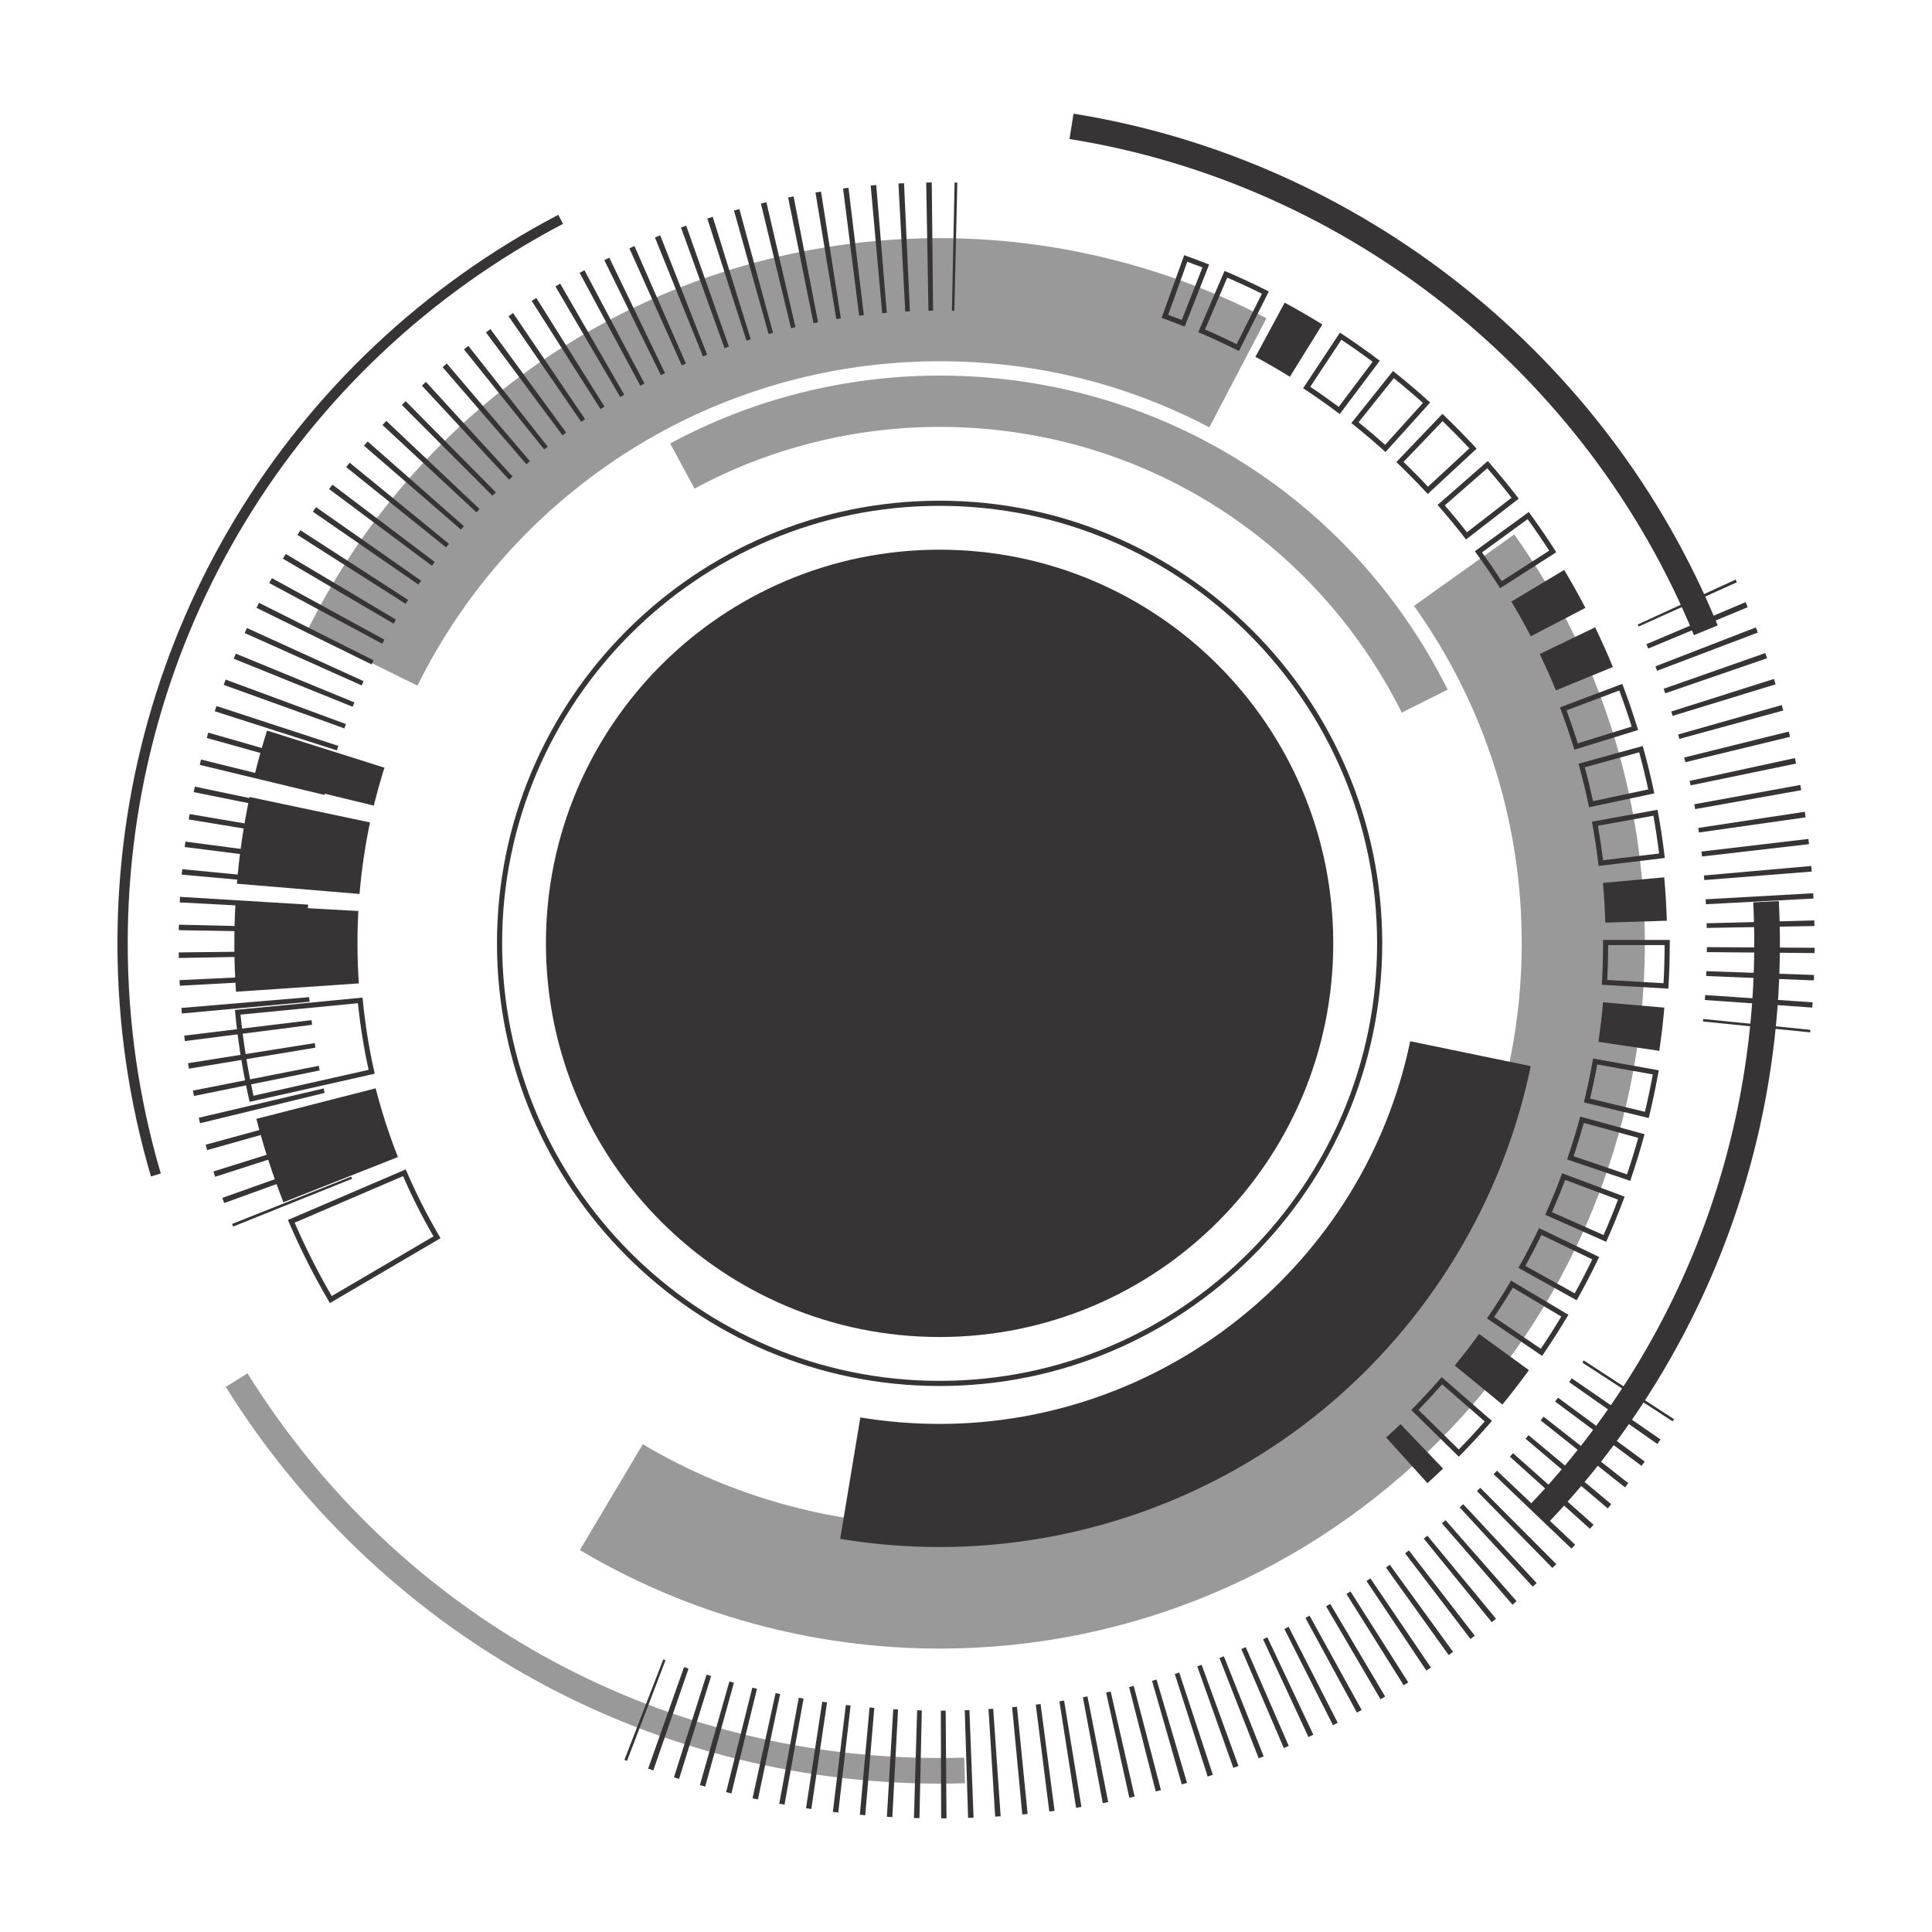 <?xml version="1.0" encoding="UTF-8"?>
<!DOCTYPE svg PUBLIC "-//W3C//DTD SVG 1.1//EN" "http://www.w3.org/Graphics/SVG/1.1/DTD/svg11.dtd">
<!-- Creator: CorelDRAW 2019 (64 Bit) -->
<svg xmlns="http://www.w3.org/2000/svg" xml:space="preserve" width="5.08mm" height="5.08mm" version="1.1" style="shape-rendering:geometricPrecision; text-rendering:geometricPrecision; image-rendering:optimizeQuality; fill-rule:evenodd; clip-rule:evenodd"
viewBox="0 0 507.98 507.98"
 xmlns:xlink="http://www.w3.org/1999/xlink">
 <defs>
  <style type="text/css">
   <![CDATA[
    .fil1 {fill:#373435}
    .fil0 {fill:#373435;fill-rule:nonzero}
    .fil2 {fill:#373435;fill-rule:nonzero;fill-opacity:0.502}
   ]]>
  </style>
 </defs>
 <g id="Camada_x0020_1">
  <g id="_2417879594224">
   <path class="fil0" d="M132.02 248.03c0,63.43 51.6,115.04 115.03,115.04 63.43,0 115.03,-51.61 115.03,-115.04 0,-63.42 -51.6,-115.03 -115.03,-115.03 -63.43,0 -115.03,51.61 -115.03,115.03zm231.41 0c0,64.18 -52.21,116.39 -116.38,116.39 -64.18,0 -116.38,-52.21 -116.38,-116.39 0,-64.17 52.2,-116.38 116.38,-116.38 64.17,0 116.38,52.21 116.38,116.38z"/>
   <path class="fil1" d="M247.05 144.53c57.16,0 103.5,46.34 103.5,103.5 0,57.17 -46.34,103.51 -103.5,103.51 -57.17,0 -103.51,-46.34 -103.51,-103.51 0,-57.16 46.34,-103.5 103.51,-103.5l0 0z"/>
   <path class="fil0" d="M148.04 58.86c-70.6,37.03 -114.46,109.52 -114.46,189.17 0,20.6 2.93,40.96 8.7,60.52l-2.59 0.77c-5.84,-19.81 -8.81,-40.43 -8.81,-61.29 0,-80.66 44.41,-154.06 115.91,-191.55l1.25 2.38z"/>
   <path class="fil0" d="M451.63 164.44l-6.25 2.56c-28.12,-68.75 -91.03,-118.74 -164.18,-130.45l1.06 -6.66c75.47,12.08 140.36,63.64 169.37,134.55z"/>
   <path class="fil0" d="M467.99 248.03c0,56.98 -21.63,111.07 -60.9,152.32l-4.88 -4.65c40.53,-42.57 61.7,-99.22 58.77,-158.45l6.73 -0.34c0.19,3.71 0.28,7.45 0.28,11.12z"/>
   <polygon class="fil0" points="456.67,153.1 430.85,164.73 430.6,164.2 456.35,152.4 "/>
   <path class="fil0" d="M459.52 159.65l-26.15 10.87 -0.49 -1.14 26.08 -11.06 0.56 1.33zm2.66 6.67l-26.49 10.05 -0.44 -1.17 26.41 -10.23 0.52 1.35zm2.44 6.75l-26.78 9.22 -0.42 -1.19 26.73 -9.39 0.47 1.36zm2.24 6.86l-27.08 8.3 -0.36 -1.15 27 -8.57c0.15,0.47 0.3,0.94 0.44,1.42zm2.01 6.88l-27.32 7.47 -0.32 -1.16 27.25 -7.74c0.13,0.47 0.26,0.95 0.39,1.43zm1.79 6.92l-27.52 6.67 -0.31 -1.23 27.5 -6.82 0.33 1.38zm1.59 7.03l-27.74 5.74 -0.25 -1.18 27.68 -6c0.11,0.48 0.21,0.96 0.31,1.44zm1.35 7l-27.88 4.98 -0.23 -1.28 27.86 -5.07 0.25 1.37zm1.14 7.14l-28.04 3.99 -0.18 -1.2 28.01 -4.25 0.21 1.46zm0.91 7.05l-28.14 3.25 -0.15 -1.3 28.13 -3.32 0.16 1.37zm0.7 7.21l-28.24 2.24 -0.1 -1.21 28.22 -2.5 0.12 1.47zm0.25 34.38l-0.1 1.38 -28.25 -1.99 0.09 -1.3 28.26 1.91zm0.22 -27.29l-28.29 1.5 -0.07 -1.3 28.28 -1.59 0.08 1.39zm0.15 20.1l-0.06 1.43 -28.3 -1.16 0.05 -1.27 28.31 1zm0.1 -12.87l-28.32 0.5 -0.03 -1.22 28.31 -0.75 0.04 1.47zm0.04 5.72l-0.01 1.39 -28.32 -0.25 0.01 -1.31 28.32 0.17z"/>
   <polygon class="fil0" points="476,270.77 475.94,271.44 447.76,268.58 447.82,267.92 "/>
   <polygon class="fil0" points="440.15,373.14 439.78,373.71 416.04,358.27 416.41,357.7 "/>
   <path class="fil0" d="M181.04 438.73l-9.27 26.77 -1.35 -0.48 9.44 -26.7 1.18 0.41zm5.94 1.95l-8.43 27.05 -1.35 -0.43 8.58 -26.99 1.2 0.37zm5.99 1.77l-7.56 27.3 -1.39 -0.4 7.76 -27.24 1.19 0.34zm6.06 1.58l-6.72 27.51 -1.39 -0.34 6.89 -27.47 1.22 0.3zm6.09 1.39l-5.84 27.71 -1.42 -0.3 6.06 -27.67 1.2 0.26zm6.16 1.2l-5.01 27.87 -1.38 -0.25 5.13 -27.85 1.26 0.23zm6.17 1l-4.13 28.02 -1.39 -0.21 4.26 -28 1.26 0.19zm6.2 0.81l-3.25 28.14 -1.42 -0.17 3.42 -28.11 1.25 0.14zm6.23 0.63l-2.38 28.22 -1.42 -0.13 2.55 -28.2 1.25 0.11zm6.24 0.42l-1.5 28.29 -1.43 -0.08 1.67 -28.28 1.26 0.07zm6.25 0.24l-0.62 28.32 -1.45 -0.04 0.84 -28.31 1.23 0.03zm6.49 28.37l-1.4 0.01 -0.09 -28.32 1.28 -0.01 0.21 28.32zm7.12 -0.16l-1.44 0.05 -0.88 -28.31 1.23 -0.04 1.09 28.3zm7.12 -0.38l-1.44 0.09 -1.75 -28.27 1.23 -0.08 1.96 28.26zm7.09 -0.6l-1.4 0.13 -2.67 -28.19 1.27 -0.13 2.8 28.19zm7.09 -0.82l-1.39 0.18 -3.55 -28.1 1.26 -0.17 3.68 28.09zm7.06 -1.04l-1.41 0.23 -4.38 -27.99 1.23 -0.2 4.56 27.96zm7.03 -1.26l-1.42 0.27 -5.23 -27.83 1.21 -0.23 5.44 27.79zm6.96 -1.47l-1.4 0.31 -6.1 -27.66 1.2 -0.26 6.3 27.61zm6.91 -1.69l-1.36 0.35 -7.01 -27.44 1.22 -0.31 7.15 27.4zm6.86 -1.9l-1.38 0.4 -7.81 -27.22 1.18 -0.35 8.01 27.17zm6.79 -2.12l-1.36 0.45 -8.65 -26.97 1.17 -0.38 8.84 26.9zm6.74 -2.32l-1.36 0.49 -9.48 -26.69 1.15 -0.42 9.69 26.62zm6.63 -2.53l-1.31 0.52 -10.33 -26.38 1.17 -0.46 10.47 26.32zm6.59 -2.75l-1.3 0.56 -11.17 -26.03 1.16 -0.5 11.31 25.97zm6.47 -2.94l-1.29 0.61 -11.93 -25.7 1.13 -0.52 12.09 25.61zm6.4 -3.15l-1.25 0.64 -12.77 -25.29 1.12 -0.57 12.9 25.22zm6.3 -3.35l-1.25 0.69 -13.53 -24.89 1.09 -0.59 13.69 24.79zm6.18 -3.53l-1.22 0.71 -14.31 -24.44 1.09 -0.64 14.44 24.37zm6.07 -3.73l-1.2 0.76 -15.05 -24 1.07 -0.67 15.18 23.91zm5.95 -3.91l-1.19 0.8 -15.74 -23.54 1.03 -0.7 15.9 23.44zm5.84 -4.11l-1.16 0.84 -16.49 -23.02 1.01 -0.73 16.64 22.91zm5.69 -4.26l-1.12 0.86 -17.19 -22.51 1 -0.77 17.31 22.42zm5.59 -4.46l-1.12 0.91 -17.87 -21.97 0.95 -0.78 18.04 21.84zm5.41 -4.61l-1.06 0.93 -18.56 -21.4 0.95 -0.83 18.67 21.3zm5.28 -4.78l-1.03 0.96 -19.2 -20.83 0.93 -0.85 19.3 20.72zm5.16 -4.97l-1.02 1.01 -19.84 -20.21 0.88 -0.87 19.98 20.07zm4.97 -5.09l-0.97 1.02 -20.48 -19.57 0.88 -0.92 20.57 19.47zm4.83 -5.26l-0.96 1.07 -21.04 -18.96 0.83 -0.93 21.17 18.82zm4.66 -5.4l-0.93 1.1 -21.61 -18.31 0.79 -0.94 21.75 18.15zm4.48 -5.54l-0.88 1.12 -22.18 -17.62 0.78 -0.98 22.28 17.48zm4.31 -5.68l-0.83 1.14 -22.73 -16.91 0.76 -1.02 22.8 16.79zm4.15 -5.82l-0.83 1.21 -23.19 -16.27 0.69 -1 23.33 16.06z"/>
   <polygon class="fil0" points="174.98,436.52 164.86,462.98 164.18,462.72 174.4,436.3 "/>
   <path class="fil2" d="M380.63 181.32l-12.06 6.04c-23.19,-46.34 -69.75,-75.12 -121.52,-75.12 -22.5,0 -44.78,5.61 -64.44,16.23l-6.4 -11.87c21.61,-11.68 46.11,-17.85 70.84,-17.85 56.91,0 108.1,31.64 133.58,82.57z"/>
   <path class="fil0" d="M402.48 280.32c-7.28,35.23 -26.66,67.29 -54.58,90.28 -28.31,23.32 -64.12,36.16 -100.85,36.16 -8.76,0 -17.56,-0.72 -26.14,-2.15l5.3 -31.93c6.83,1.13 13.85,1.71 20.84,1.71 59.64,0 111.68,-42.32 123.73,-100.62l31.7 6.55z"/>
   <path class="fil0" d="M310.73 84.13l5.43 -13.81c-1.32,-0.51 -2.65,-1.01 -3.99,-1.5l-5.02 13.96c1.2,0.44 2.39,0.89 3.58,1.35zm7.18 -14.57l-6.42 16.32 -0.62 -0.25c-1.6,-0.63 -3.2,-1.23 -4.81,-1.81l-0.64 -0.23 5.94 -16.5 0.63 0.23c1.78,0.64 3.54,1.3 5.29,1.99l0.63 0.25z"/>
   <path class="fil0" d="M436.27 276.3c0.56,-3.75 1.01,-7.57 1.34,-11.36l-16.12 -1.41c-0.3,3.47 -0.71,6.97 -1.22,10.4l16 2.37z"/>
   <path class="fil0" d="M432.5 292.33c0.77,-3.25 1.47,-6.55 2.07,-9.83l-14.61 -2.62c-0.54,2.99 -1.18,6 -1.88,8.97l14.42 3.48zm3.63 -10.92l-0.11 0.66c-0.68,3.75 -1.47,7.53 -2.36,11.24l-0.16 0.65 -17.04 -4.11 0.15 -0.66c0.82,-3.37 1.54,-6.81 2.15,-10.21l0.12 -0.66 17.25 3.09z"/>
   <path class="fil0" d="M437.39 258.52c0.18,-3.34 0.28,-6.7 0.29,-10.03l-14.84 0c-0.01,3.05 -0.09,6.12 -0.26,9.17l14.81 0.86zm1.64 -11.38l0 0.89c0,3.73 -0.11,7.51 -0.33,11.24l-0.04 0.67 -17.5 -1.01 0.04 -0.68c0.19,-3.38 0.29,-6.82 0.29,-10.22l0 -0.89 17.54 0z"/>
   <path class="fil0" d="M427.79 308.78c1.07,-3.17 2.06,-6.4 2.95,-9.61l-14.31 -3.92c-0.82,2.93 -1.72,5.87 -2.68,8.76l14.04 4.77zm4.61 -10.56l-0.18 0.65c-1.01,3.67 -2.14,7.36 -3.37,10.98l-0.21 0.64 -16.6 -5.64 0.21 -0.64c1.12,-3.27 2.14,-6.63 3.06,-9.97l0.18 -0.65 16.91 4.63z"/>
   <path class="fil0" d="M422.08 242.59l16.18 -0.5c-0.11,-3.8 -0.35,-7.63 -0.69,-11.41l-16.11 1.46c0.31,3.45 0.52,6.96 0.62,10.45z"/>
   <path class="fil0" d="M421.5 226.18l14.73 -1.77c-0.42,-3.33 -0.92,-6.66 -1.5,-9.93l-14.6 2.64c0.53,2.99 0.99,6.03 1.37,9.06zm16.23 -0.59l-17.41 2.09 -0.08 -0.67c-0.42,-3.45 -0.94,-6.92 -1.55,-10.31l-0.12 -0.66 17.25 -3.13 0.12 0.66c0.67,3.73 1.25,7.55 1.71,11.35l0.08 0.67z"/>
   <path class="fil0" d="M382.5 359.03l12.52 10.27c2.41,-2.95 4.76,-5.99 6.98,-9.05l-13.1 -9.51c-2.04,2.81 -4.19,5.6 -6.4,8.29z"/>
   <path class="fil0" d="M383.55 381.1c2.33,-2.38 4.62,-4.86 6.82,-7.37l-11.19 -9.75c-2.01,2.29 -4.1,4.55 -6.22,6.73l10.59 10.39zm8.72 -7.5l-0.44 0.51c-2.51,2.87 -5.13,5.71 -7.79,8.42l-0.47 0.48 -12.51 -12.28 0.47 -0.48c2.42,-2.47 4.8,-5.05 7.08,-7.66l0.44 -0.51 13.22 11.52z"/>
   <path class="fil0" d="M405.11 354.63c1.87,-2.76 3.68,-5.61 5.4,-8.47l-12.74 -7.6c-1.57,2.61 -3.22,5.2 -4.92,7.72l12.26 8.35zm7.26 -8.93l-0.35 0.58c-1.95,3.27 -4.03,6.52 -6.17,9.67l-0.38 0.56 -14.5 -9.87 0.38 -0.56c1.95,-2.86 3.84,-5.81 5.61,-8.79l0.35 -0.58 15.06 8.99z"/>
   <path class="fil0" d="M414.04 340.05c1.61,-2.91 3.16,-5.91 4.62,-8.92l-13.37 -6.43c-1.33,2.74 -2.75,5.47 -4.22,8.14l12.97 7.21zm6.42 -9.55l-0.29 0.61c-1.66,3.44 -3.43,6.87 -5.28,10.19l-0.33 0.59 -15.32 -8.53 0.33 -0.59c1.68,-3.03 3.3,-6.14 4.8,-9.26l0.29 -0.61 15.8 7.6z"/>
   <path class="fil0" d="M421.62 324.73c1.35,-3.08 2.63,-6.2 3.8,-9.31l-13.89 -5.19c-1.07,2.83 -2.24,5.67 -3.47,8.48l13.56 6.02zm5.54 -10.09l-0.24 0.63c-1.32,3.54 -2.78,7.11 -4.34,10.62l-0.27 0.62 -16.03 -7.11 0.27 -0.62c1.42,-3.19 2.75,-6.44 3.95,-9.66l0.24 -0.63 16.42 6.15z"/>
   <path class="fil0" d="M325.14 90.5l6.66 -13.27c-3.01,-1.49 -6.07,-2.91 -9.12,-4.23l-5.84 13.64c2.78,1.2 5.57,2.5 8.3,3.86zm8.47 -13.87l-7.86 15.67 -0.61 -0.3c-3.1,-1.55 -6.28,-3.03 -9.46,-4.39l-0.61 -0.27 6.9 -16.11 0.62 0.26c3.48,1.49 6.99,3.12 10.41,4.84l0.61 0.3z"/>
   <path class="fil0" d="M364.19 116.96l9.94 -11.02c-2.49,-2.23 -5.06,-4.41 -7.66,-6.5l-9.26 11.59c2.37,1.91 4.71,3.9 6.98,5.93zm11.84 -11.12l-11.74 13.02 -0.5 -0.45c-2.57,-2.32 -5.24,-4.59 -7.95,-6.75l-0.53 -0.42 10.95 -13.7 0.52 0.42c2.98,2.38 5.93,4.88 8.75,7.43l0.5 0.45z"/>
   <path class="fil0" d="M375.46 127.98l10.88 -10.09c-2.27,-2.43 -4.64,-4.84 -7.05,-7.16l-10.26 10.72c2.19,2.11 4.35,4.3 6.43,6.53zm12.79 -10.02l-12.86 11.93 -0.45 -0.5c-2.36,-2.54 -4.83,-5.04 -7.32,-7.43l-0.49 -0.47 12.12 -12.67 0.49 0.47c2.76,2.64 5.46,5.39 8.05,8.17l0.46 0.5z"/>
   <path class="fil0" d="M339.15 99.06l8.53 -13.75c-3.23,-2 -6.56,-3.93 -9.9,-5.73l-7.69 14.24c3.06,1.65 6.11,3.41 9.06,5.24z"/>
   <path class="fil0" d="M418.86 210.65l14.51 -3.09c-0.71,-3.27 -1.51,-6.54 -2.38,-9.76l-14.3 3.95c0.8,2.94 1.52,5.92 2.17,8.9zm16.11 -2.05l-17.15 3.65 -0.14 -0.66c-0.72,-3.39 -1.55,-6.8 -2.47,-10.13l-0.18 -0.65 16.9 -4.67 0.18 0.65c1.01,3.67 1.93,7.42 2.72,11.15l0.14 0.66z"/>
   <path class="fil0" d="M385.7 139.96l11.73 -9.09c-2.05,-2.63 -4.2,-5.24 -6.38,-7.75l-11.17 9.76c1.99,2.3 3.95,4.68 5.82,7.08zm13.63 -8.85l-13.87 10.74 -0.41 -0.53c-2.12,-2.74 -4.35,-5.45 -6.63,-8.06l-0.44 -0.5 13.2 -11.54 0.44 0.5c2.5,2.86 4.96,5.84 7.29,8.86l0.42 0.53z"/>
   <path class="fil0" d="M351.99 106.98l8.91 -11.86c-2.69,-2 -5.45,-3.95 -8.21,-5.79l-8.19 12.37c2.54,1.69 5.05,3.47 7.49,5.28zm10.8 -12.13l-10.53 14.02 -0.54 -0.4c-2.77,-2.08 -5.63,-4.1 -8.53,-6.02l-0.56 -0.37 9.68 -14.62 0.56 0.37c3.16,2.09 6.32,4.32 9.38,6.62l0.54 0.4z"/>
   <path class="fil0" d="M394.84 152.8l12.49 -8.01c-1.81,-2.8 -3.71,-5.58 -5.67,-8.29l-11.99 8.74c1.77,2.46 3.51,5 5.17,7.56zm14.35 -7.6l-14.76 9.46 -0.36 -0.57c-1.88,-2.92 -3.86,-5.82 -5.89,-8.61l-0.39 -0.54 14.17 -10.32 0.4 0.55c2.24,3.07 4.41,6.26 6.47,9.46l0.36 0.57z"/>
   <path class="fil0" d="M409.1 181.52l14.97 -6.15c-1.44,-3.5 -3.01,-7.01 -4.66,-10.43l-14.58 7.03c1.51,3.13 2.95,6.35 4.27,9.55z"/>
   <path class="fil0" d="M414.84 195.44l14.17 -4.39c-1,-3.19 -2.09,-6.38 -3.25,-9.5l-13.88 5.23c1.05,2.84 2.05,5.74 2.96,8.66zm15.86 -3.5l-16.75 5.18 -0.2 -0.64c-1.02,-3.32 -2.16,-6.64 -3.37,-9.86l-0.24 -0.63 16.41 -6.17 0.24 0.63c1.34,3.55 2.58,7.2 3.71,10.85l0.2 0.64z"/>
   <path class="fil0" d="M402.49 167.3l14.36 -7.47c-1.75,-3.36 -3.63,-6.72 -5.58,-9.98l-13.88 8.32c1.78,2.98 3.5,6.05 5.1,9.13z"/>
   <path class="fil0" d="M379.43 386.13c-1.35,1.3 -2.72,2.58 -4.11,3.84l-10.86 -12.01c1.27,-1.15 2.53,-2.32 3.77,-3.51l11.2 11.68z"/>
   <polygon class="fil0" points="92.59,309.92 61.3,322.5 61.03,321.81 92.36,309.36 "/>
   <path class="fil0" d="M80.73 251.24l-33.71 0.65 -0.03 -1.47 33.72 -0.4 0.02 1.22zm0.02 -7.32l-0.03 1.24 -33.71 -0.59 0.03 -1.44 33.71 0.79zm0.2 13.41l-33.67 1.85 -0.07 -1.47 33.68 -1.59 0.06 1.21zm0.05 -19.48l-0.07 1.21 -33.67 -1.79 0.09 -1.46 33.65 2.04zm0.39 25.54l-33.57 3.09 -0.13 -1.46 33.6 -2.84 0.1 1.21zm0.09 -31.62l-0.11 1.23 -33.59 -3.03 0.14 -1.43 33.56 3.23zm0.58 37.68l-33.45 4.28 -0.17 -1.43 33.47 -4.08 0.15 1.23zm0.12 -43.74l-0.16 1.23 -33.45 -4.23 0.18 -1.43 33.43 4.43zm0.76 49.75l-33.26 5.52 -0.23 -1.44 33.3 -5.28 0.19 1.2zm0.16 -55.76l-0.21 1.23 -33.27 -5.47 0.24 -1.42 33.24 5.66zm0.95 61.75l-33.04 6.71 -0.29 -1.41 33.09 -6.52 0.24 1.22zm0.18 -67.7l-0.24 1.18 -33.06 -6.66 0.3 -1.44 33 6.92zm1.14 73.61l-32.77 7.97 -0.34 -1.44 32.83 -7.7 0.28 1.17zm0.22 -79.55l-0.29 1.2 -32.78 -7.9 0.34 -1.41 32.73 8.11zm1.32 85.44l-32.45 9.15 -0.39 -1.42 32.52 -8.9 0.32 1.17zm0.25 -91.31l-0.33 1.18 -32.47 -9.09 0.39 -1.4 32.41 9.31zm1.5 97.12l-32.09 10.35 -0.44 -1.4 32.17 -10.1 0.36 1.15zm0.29 -102.94l-0.38 1.18 -32.11 -10.29 0.45 -1.38 32.04 10.49zm1.69 108.71l-31.7 11.49 -0.49 -1.36 31.77 -11.29 0.42 1.16zm0.31 -114.45l-0.41 1.13 -31.72 -11.43 0.51 -1.4 31.62 11.7zm2.23 -5.7l-0.47 1.15 -31.26 -12.63 0.55 -1.34 31.18 12.82zm2.42 -5.58l-0.5 1.12 -30.78 -13.78 0.6 -1.32 30.68 13.98zm2.63 -5.49l-0.54 1.08 -30.25 -14.88 0.65 -1.32 30.14 15.12zm2.84 -5.42l-0.58 1.07 -29.7 -15.96 0.7 -1.29 29.58 16.18zm3.03 -5.28l-0.63 1.06 -29.08 -17.07 0.74 -1.25 28.97 17.26zm3.21 -5.17l-0.66 1.03 -28.44 -18.12 0.79 -1.23 28.31 18.32zm3.41 -5.06l-0.71 1.02 -27.75 -19.16 0.83 -1.19 27.63 19.33zm3.58 -4.92l-0.74 0.99 -27.03 -20.16 0.87 -1.16 26.9 20.33zm3.75 -4.77l-0.76 0.94 -26.28 -21.12 0.93 -1.15 26.11 21.33zm3.93 -4.64l-0.79 0.9 -25.49 -22.07 0.97 -1.11 25.31 22.28zm4.11 -4.52l-0.82 0.88 -24.7 -22.96 1.01 -1.08 24.51 23.16zm4.29 -4.38l-0.9 0.89 -23.82 -23.86 1 -1 23.72 23.97zm4.39 -4.16l-0.91 0.83 -22.93 -24.72 1.07 -0.98 22.77 24.87zm4.56 -4.03l-0.92 0.8 -22.04 -25.52 1.11 -0.96 21.85 25.68zm4.68 -3.83l-0.93 0.74 -21.09 -26.31 1.16 -0.92 20.86 26.49zm4.85 -3.69l-0.97 0.71 -20.12 -27.05 1.19 -0.88 19.9 27.22zm4.98 -3.52l-1.01 0.7 -19.12 -27.78 1.2 -0.82 18.93 27.9zm5.1 -3.32l-1.05 0.66 -18.09 -28.45 1.22 -0.77 17.92 28.56zm5.2 -3.12l-1.06 0.62 -17.04 -29.1 1.25 -0.73 16.85 29.21zm5.32 -2.94l-1.09 0.58 -15.97 -29.69 1.27 -0.68 15.79 29.79zm5.4 -2.72l-1.09 0.53 -14.88 -30.26 1.31 -0.64 14.66 30.37zm5.5 -2.53l-1.1 0.48 -13.77 -30.78 1.34 -0.59 13.53 30.89zm5.57 -2.33l-1.1 0.44 -12.62 -31.26c0.46,-0.19 0.92,-0.38 1.39,-0.56l12.33 31.38zm5.73 -2.14l-1.16 0.42 -11.44 -31.72 1.36 -0.49 11.24 31.79zm5.74 -1.91l-1.13 0.36 -10.29 -32.11 1.42 -0.45 10 32.2zm5.85 -1.71l-1.16 0.33 -9.1 -32.47 1.42 -0.39 8.84 32.53zm5.9 -1.49l-1.17 0.28 -7.91 -32.78 1.44 -0.34 7.64 32.84zm5.95 -1.27l-1.21 0.24 -6.66 -33.05 1.43 -0.28 6.44 33.09zm5.99 -1.05l-1.2 0.2 -5.47 -33.28 1.45 -0.23 5.22 33.31zm6.04 -0.83l-1.23 0.15 -4.23 -33.45 1.43 -0.18 4.03 33.48zm6.04 -0.61l-1.21 0.11 -3.03 -33.59 1.46 -0.12 2.78 33.6zm6.07 -0.39l-1.22 0.06 -1.79 -33.67 1.47 -0.07 1.54 33.68zm6.1 -0.17l-1.22 0.02 -0.59 -33.71 1.46 -0.03 0.35 33.72z"/>
   <polygon class="fil0" points="251.71,48.02 250.92,81.73 250.29,81.71 250.99,48 "/>
   <path class="fil2" d="M432.48 248.03c0,102.25 -83.19,185.43 -185.43,185.43 -33.35,0 -66.05,-8.95 -94.58,-25.9l16.54 -27.83c23.52,13.98 50.51,21.36 78.04,21.36 84.39,0 153.06,-68.66 153.06,-153.06 0,-32.04 -9.8,-62.72 -28.33,-88.72l26.36 -18.79c22.46,31.52 34.34,68.69 34.34,107.51z"/>
   <path class="fil0" d="M87.22 340.77l26.76 -15.69c-2.96,-5.11 -5.65,-10.43 -8,-15.84l-28.51 12.24c2.86,6.59 6.14,13.07 9.75,19.29zm28.61 -15.21l-29.09 17.06 -0.34 -0.59c-3.89,-6.63 -7.4,-13.58 -10.43,-20.64l-0.27 -0.62 30.98 -13.3 0.27 0.62c2.48,5.77 5.35,11.45 8.54,16.89l0.34 0.58z"/>
   <path class="fil0" d="M74.52 316.11l30.11 -11.89c-2.32,-5.87 -4.29,-11.96 -5.86,-18.07l-31.36 8.03c1.9,7.42 4.3,14.8 7.11,21.93z"/>
   <path class="fil0" d="M62.28 232.35l32.25 2.7c0.53,-6.31 1.46,-12.64 2.76,-18.81l-31.67 -6.69c-1.58,7.48 -2.7,15.15 -3.34,22.8z"/>
   <path class="fil0" d="M62.05 260.76l32.3 -2.19c-0.43,-6.29 -0.47,-12.74 -0.13,-19.04l-32.32 -1.78c-0.42,7.62 -0.37,15.41 0.15,23.01z"/>
   <path class="fil0" d="M66.65 288.1l30.27 -6.81c-1.27,-5.75 -2.21,-11.64 -2.81,-17.52l-30.88 3c0.73,7.16 1.88,14.33 3.42,21.33zm31.88 -5.79l-32.9 7.4 -0.14 -0.65c-1.69,-7.48 -2.92,-15.17 -3.66,-22.84l-0.07 -0.67 33.56 -3.26 0.07 0.67c0.61,6.28 1.61,12.57 2.99,18.69l0.15 0.66z"/>
   <path class="fil0" d="M101.08 201.85c-1.04,3.27 -1.97,6.63 -2.79,9.97l-31.45 -7.63c0.98,-4.05 2.12,-8.13 3.37,-12.1l30.87 9.76z"/>
   <path class="fil2" d="M332.99 83.68l-15.02 28.68c-22.02,-11.54 -45.88,-17.38 -70.92,-17.38 -29.1,0 -57.39,8.18 -81.83,23.68 -23.81,15.1 -42.99,36.41 -55.46,61.62l-29.02 -14.34c15.1,-30.54 38.32,-56.34 67.14,-74.62 29.64,-18.79 63.93,-28.71 99.17,-28.71 29.9,0 59.62,7.28 85.94,21.07z"/>
   <path class="fil2" d="M253.73 468.87c-2.22,0.07 -4.47,0.1 -6.68,0.1 -38.22,0 -75.89,-9.91 -108.93,-28.67 -32.04,-18.19 -59.27,-44.35 -78.76,-75.65l5.72 -3.56c39.44,63.33 107.46,101.14 181.97,101.14 2.14,0 4.32,-0.03 6.48,-0.1l0.2 6.74z"/>
  </g>
 </g>
</svg>

